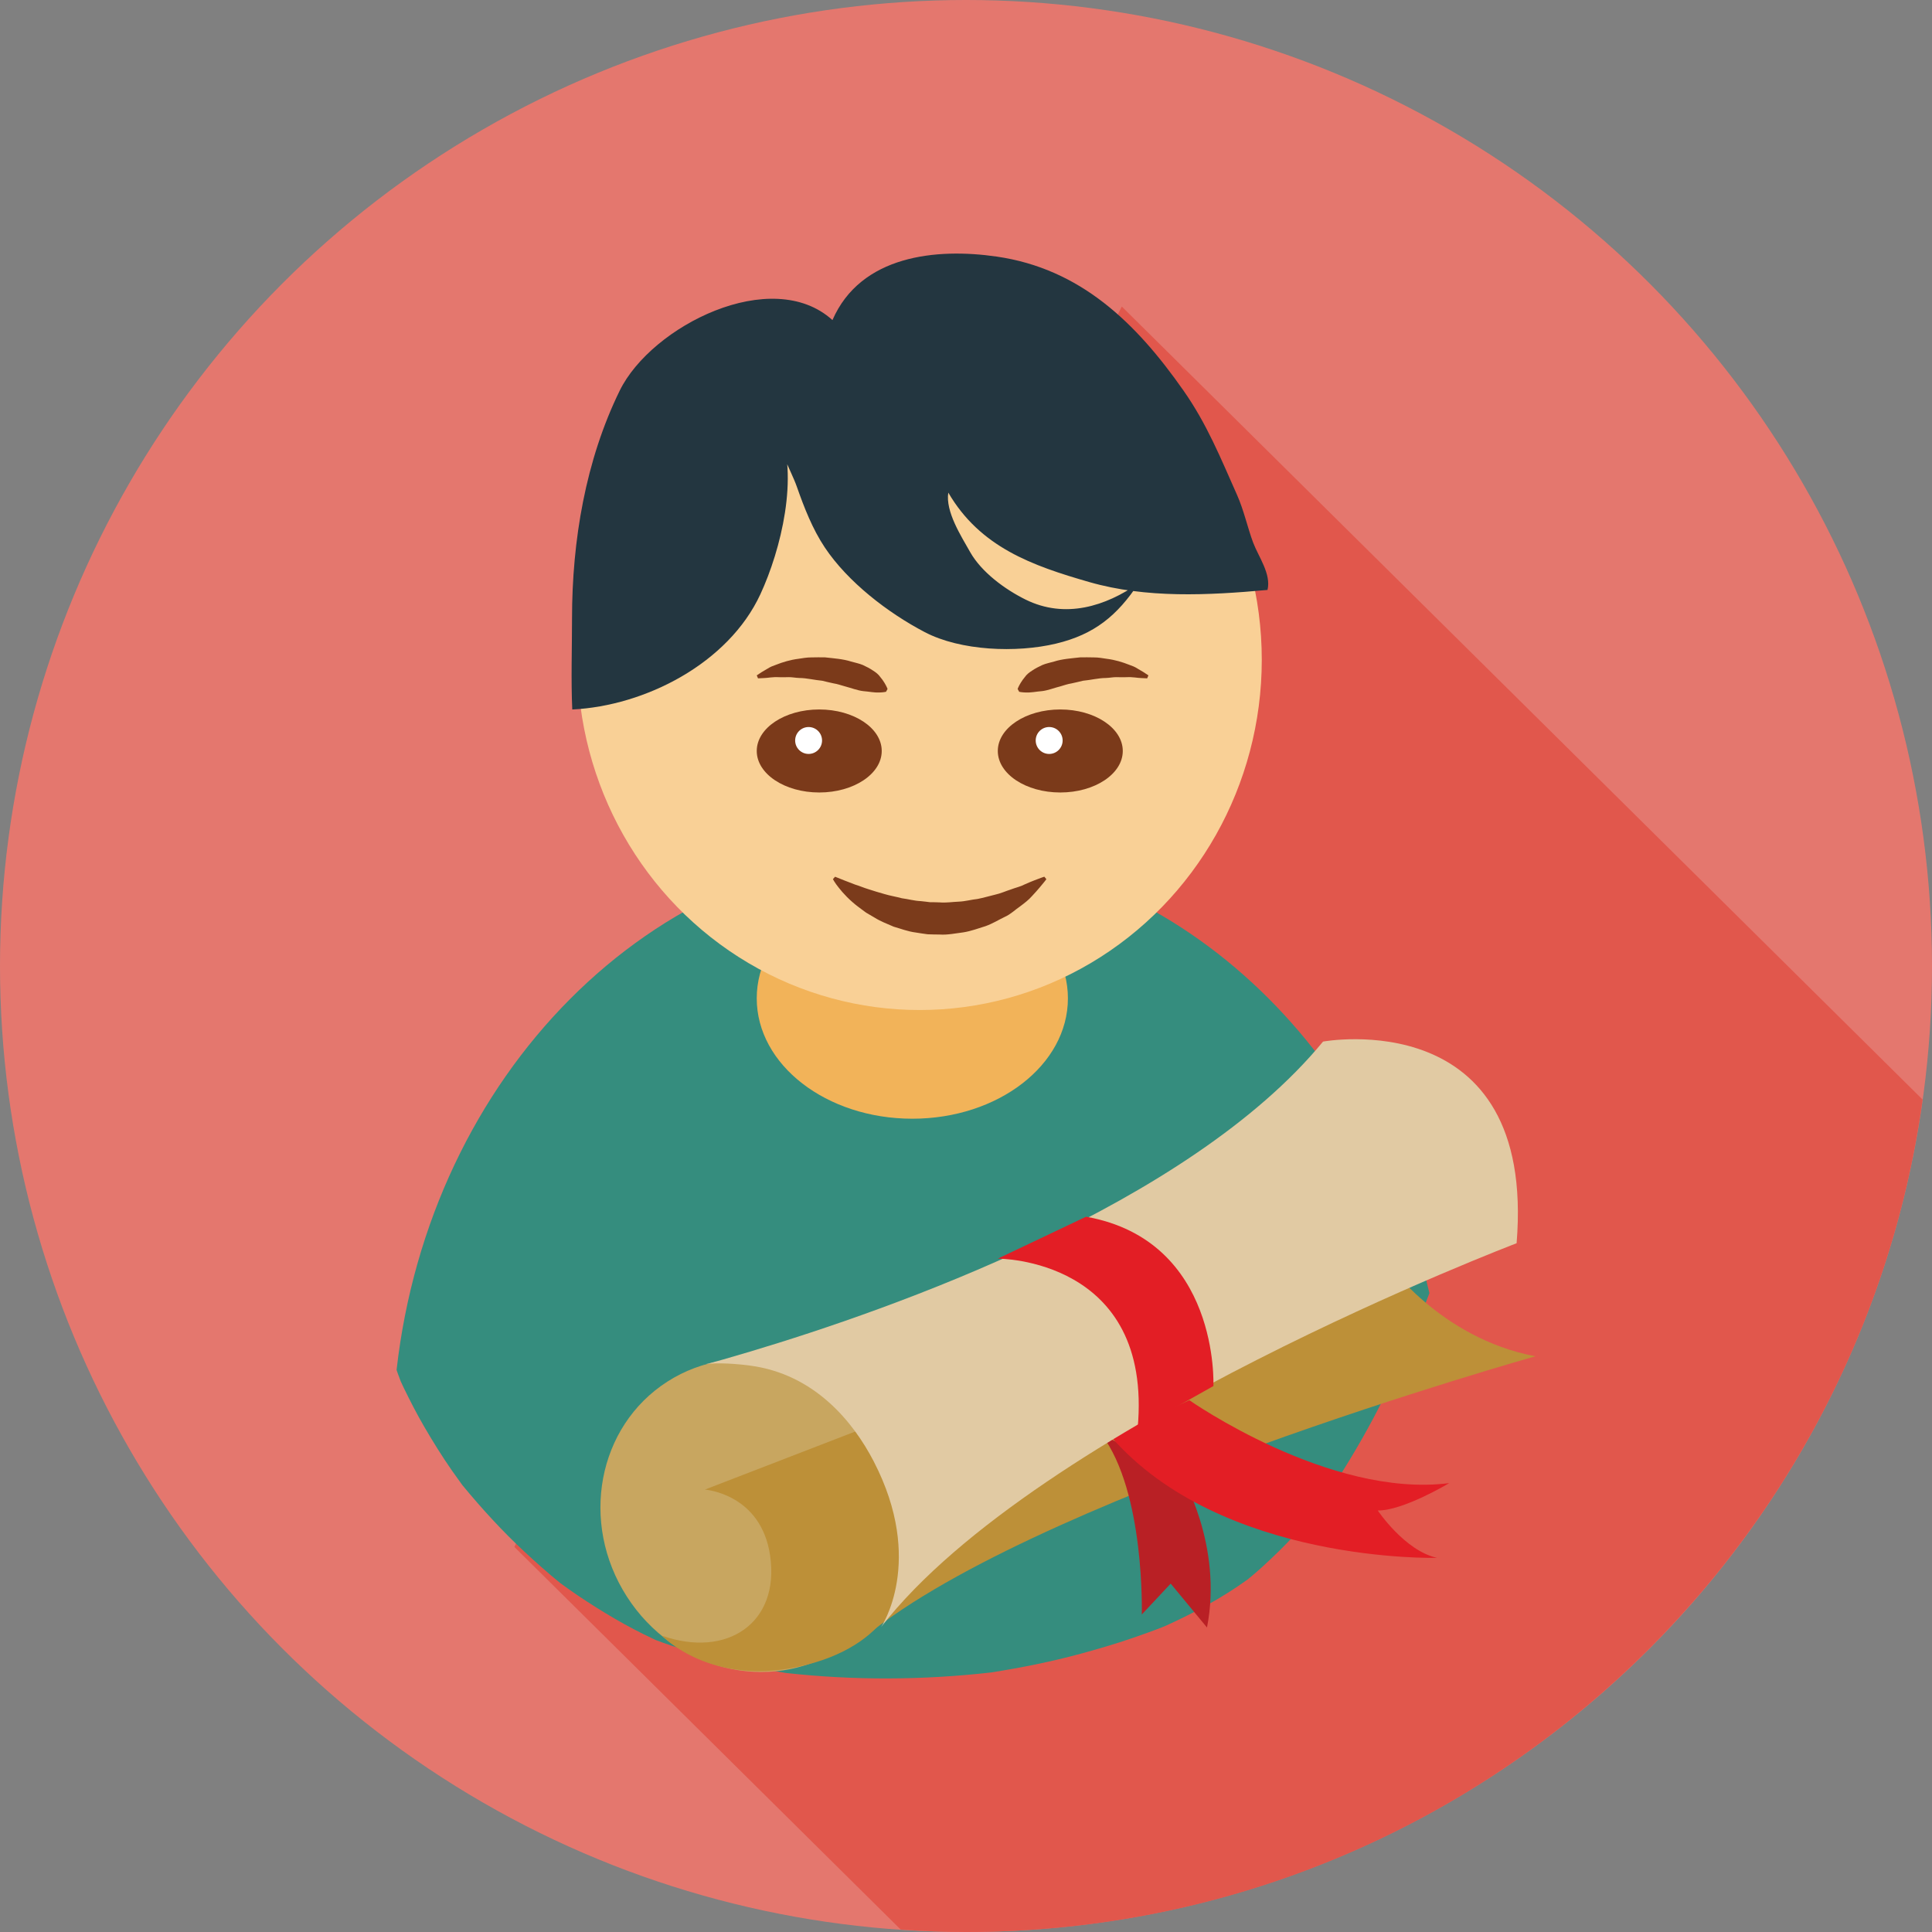 <?xml version="1.0" encoding="utf-8"?>
<!-- Generator: Adobe Illustrator 16.0.0, SVG Export Plug-In . SVG Version: 6.00 Build 0)  -->
<!DOCTYPE svg PUBLIC "-//W3C//DTD SVG 1.1//EN" "http://www.w3.org/Graphics/SVG/1.1/DTD/svg11.dtd">
<svg version="1.1" id="Layer_1" xmlns="http://www.w3.org/2000/svg" xmlns:xlink="http://www.w3.org/1999/xlink" x="0px" y="0px"
	 width="128px" height="128px" viewBox="0 0 128 128" enable-background="new 0 0 128 128" xml:space="preserve">
<rect x="0" y="0" width="128" height="128" fill="#808080" stroke="none"/>
<g>
	<circle fill="#E4776E" cx="64" cy="64" r="64"/>
	<path fill="#E1574C" d="M74.322,20.309L55.326,58.086L37.87,94.65l-3.79,7.841l25.594,25.347C61.105,127.934,62.545,128,64,128
		c32.342,0,59.064-23.993,63.377-55.15L74.322,20.309z"/>
	<g>
		<path fill="#358D7E" d="M26.353,90.992c0.063,0.17,0.127,0.341,0.19,0.511c0.072,0.158,0.144,0.314,0.198,0.426
			c0.427,0.878,0.872,1.748,1.363,2.591c0.581,0.997,1.19,1.98,1.852,2.928c0.224,0.318,0.451,0.636,0.68,0.95
			c0.005,0.007,0.01,0.012,0.016,0.019c1.277,1.546,2.634,3.031,4.103,4.396c0.773,0.719,1.563,1.422,2.385,2.086
			c0.387,0.28,0.775,0.56,1.17,0.825c1.579,1.056,3.212,2.036,4.936,2.838c0.072,0.033,0.136,0.063,0.193,0.092
			c0.339,0.128,0.678,0.253,1.021,0.366c0.918,0.301,1.845,0.582,2.781,0.821c1.591,0.407,3.194,0.733,4.813,0.996
			c4.525,0.502,9.079,0.478,13.601-0.031c2.007-0.316,4.001-0.715,5.961-1.247c1.155-0.316,2.306-0.652,3.438-1.043
			c0.639-0.222,1.277-0.446,1.906-0.693c0.081-0.031,0.183-0.074,0.294-0.121c1.84-0.839,3.626-1.788,5.275-2.966
			c0.06-0.043,0.115-0.083,0.165-0.119c0.297-0.246,0.592-0.494,0.877-0.754c0.782-0.712,1.546-1.448,2.258-2.23
			c0.39-0.428,1.674-2.044,1.667-1.989c0.368-0.514,0.729-1.033,1.073-1.565c1.157-1.797,2.216-3.655,3.165-5.57
			c0.479-0.963,0.942-1.932,1.381-2.913c0.163-0.366,0.321-0.733,0.481-1.102c0.021-0.048,0.038-0.095,0.055-0.135
			c0.359-0.892,0.707-1.786,1.051-2.683C90.738,68.729,77.12,56.238,60.926,56.238c-17.776,0-32.453,15.052-34.652,34.524
			C26.301,90.839,26.323,90.917,26.353,90.992z"/>
		<ellipse fill="#F2B359" cx="60.444" cy="66.143" rx="10.308" ry="7.975"/>
		<ellipse fill="#F9D096" cx="60.927" cy="43.713" rx="22.669" ry="23.204"/>
		<path fill="#233640" d="M51.606,28.346c-0.184,1.261,0.786,2.757,1.187,3.9c0.483,1.379,1.037,2.801,1.849,4.02
			c1.524,2.288,4.182,4.336,6.626,5.614c2.38,1.246,6.078,1.385,8.688,0.763c2.55-0.607,4.064-1.857,5.484-4.003
			c-2.185,1.527-4.867,2.38-7.494,1.083c-1.354-0.669-2.915-1.81-3.668-3.141c-0.61-1.079-1.648-2.694-1.451-3.945
			c2.108,3.618,5.559,4.839,9.345,5.927c3.788,1.088,7.857,0.879,11.804,0.521c0.255-1.063-0.6-2.197-0.956-3.147
			c-0.362-0.97-0.61-2.133-1.063-3.149c-1.088-2.44-1.986-4.687-3.554-6.922c-3.146-4.494-6.828-8.066-12.376-8.869
			c-3.978-0.575-8.999-0.096-10.875,4.208c-4.006-3.628-11.993,0.383-14.096,4.679c-2.256,4.607-3.158,9.923-3.158,15.104
			c0,2-0.072,4.021,0.016,6.016c4.831-0.233,10.34-3.056,12.462-7.632C51.737,36.437,52.955,31.53,51.606,28.346"/>
		<g>
			<path fill="#BD9038" d="M91.79,83.514c0,0,3.585,5.156,9.937,6.342c0,0-34.092,9.582-44.85,18.952l0.073-4.698l13.451-12.078
				L91.79,83.514z"/>
			
				<ellipse transform="matrix(0.54 0.842 -0.842 0.54 107.466 4.192)" fill="#C8A660" cx="49.899" cy="100.367" rx="10.533" ry="9.944"/>
			<path fill="#BD9038" d="M58.898,93.979L46.699,98.69c0,0,3.723,0.259,4.324,4.376c0.655,4.497-2.896,6.81-7.171,5.301
				c0,0,3.308,3.511,9.519,1.949c6.212-1.56,6.481-5.914,6.481-5.914l0.707-4.173L58.898,93.979z"/>
			<path fill="#B92025" d="M78.248,97.707c0,0,2.794,4.668,1.718,10.119l-2.405-2.908l-1.915,2.048c0,0,0.229-8.106-2.672-11.937
				L78.248,97.707z"/>
			<path fill="#E31E25" d="M78.797,92.767c0,0,9.276,6.506,17.213,5.494c0,0-3.045,1.833-4.73,1.812c0,0,1.787,2.671,3.928,3.139
				c0,0-14.287,0.395-21.613-8.041L78.797,92.767z"/>
			<path fill="#E1CAA3" d="M87.655,69.007c0,0,14.132-2.598,12.824,13.361c0,0-31.753,12.079-42.099,25.423
				c0,0,2.937-4.339-0.493-10.969c-1.354-2.616-3.919-5.783-8.194-6.348c-1.458-0.193-2.642-0.179-3.107-0.063
				c0,0,0.036,0.055,3.105-0.863C58.968,86.775,78.736,79.849,87.655,69.007z"/>
			<path fill="#E31E25" d="M66.107,83.388c0,0,10.31-0.049,9.263,11.263l5.021-2.822c0,0,0.44-9.638-8.438-11.218L66.107,83.388z"/>
		</g>
		<g>
			<g>
				<ellipse fill="#7B3A1A" cx="70.247" cy="49.754" rx="4.14" ry="2.75"/>
				<ellipse fill="#7B3A1A" cx="54.277" cy="49.754" rx="4.14" ry="2.75"/>
				<path fill="#7B3B1B" d="M55.326,58.086c0,0,0.229,0.092,0.625,0.249c0.194,0.074,0.429,0.166,0.7,0.27
					c0.28,0.082,0.567,0.212,0.899,0.311c0.328,0.105,0.678,0.217,1.049,0.318c0.368,0.112,0.767,0.174,1.16,0.279
					c0.404,0.051,0.812,0.17,1.233,0.188c0.209,0.017,0.419,0.05,0.631,0.073c0.213-0.002,0.425,0.004,0.638,0.012
					c0.425,0.037,0.846-0.034,1.268-0.05c0.421-0.017,0.825-0.135,1.234-0.177c0.398-0.077,0.783-0.194,1.157-0.283
					c0.378-0.081,0.712-0.24,1.042-0.343c0.317-0.123,0.645-0.19,0.896-0.326c0.256-0.121,0.498-0.208,0.692-0.29
					c0.396-0.156,0.64-0.234,0.64-0.234l0.135,0.166c0,0-0.145,0.201-0.431,0.534c-0.144,0.163-0.316,0.373-0.529,0.593
					c-0.204,0.235-0.478,0.447-0.784,0.676c-0.314,0.21-0.617,0.522-1.022,0.699c-0.399,0.191-0.805,0.446-1.268,0.61
					c-0.468,0.142-0.95,0.329-1.465,0.41c-0.516,0.063-1.042,0.18-1.575,0.144c-0.267-0.002-0.531-0.005-0.796-0.017
					c-0.261-0.038-0.522-0.07-0.778-0.116c-0.518-0.063-0.997-0.253-1.469-0.387c-0.448-0.194-0.891-0.362-1.269-0.603
					c-0.191-0.111-0.375-0.22-0.556-0.325c-0.167-0.123-0.328-0.243-0.483-0.357c-0.613-0.46-1.045-0.934-1.32-1.285
					c-0.28-0.346-0.397-0.579-0.397-0.579L55.326,58.086z"/>
				<path fill="#7B3A1A" d="M67.42,45.645c0,0,0.062-0.176,0.21-0.414c0.073-0.12,0.168-0.255,0.285-0.394
					c0.104-0.149,0.265-0.282,0.468-0.409c0.195-0.134,0.425-0.255,0.672-0.368c0.248-0.106,0.511-0.152,0.784-0.232
					c0.538-0.172,1.144-0.21,1.735-0.277c0.301,0.002,0.598-0.009,0.892,0.004c0.293-0.001,0.581,0.049,0.858,0.092
					c0.554,0.07,1.058,0.227,1.472,0.391c0.21,0.072,0.397,0.145,0.552,0.249c0.156,0.092,0.293,0.173,0.402,0.237
					c0.213,0.141,0.336,0.221,0.336,0.221l-0.083,0.197c0,0-0.143-0.007-0.394-0.019c-0.25-0.004-0.574-0.083-0.985-0.057
					c-0.204,0.007-0.421,0.005-0.645-0.003c-0.226-0.006-0.47,0.05-0.712,0.055c-0.488,0.003-1.006,0.137-1.517,0.183
					c-0.255,0.058-0.506,0.127-0.753,0.175c-0.251,0.038-0.486,0.122-0.719,0.188c-0.477,0.125-0.859,0.28-1.24,0.324
					c-0.188,0.019-0.38,0.037-0.567,0.065c-0.181,0.023-0.345,0.031-0.486,0.027c-0.28-0.004-0.461-0.047-0.461-0.047L67.42,45.645z
					"/>
				<path fill="#7B3A1A" d="M58.803,45.645c0,0-0.063-0.176-0.21-0.414c-0.072-0.12-0.167-0.255-0.286-0.394
					c-0.103-0.149-0.263-0.282-0.466-0.409c-0.197-0.134-0.425-0.255-0.672-0.368c-0.247-0.106-0.513-0.152-0.784-0.232
					c-0.538-0.172-1.144-0.21-1.734-0.277c-0.301,0.002-0.599-0.009-0.893,0.004c-0.293-0.001-0.581,0.049-0.858,0.092
					c-0.554,0.07-1.058,0.227-1.472,0.391c-0.21,0.072-0.396,0.145-0.554,0.249c-0.154,0.092-0.29,0.173-0.402,0.237
					c-0.211,0.141-0.335,0.221-0.335,0.221l0.084,0.197c0,0,0.143-0.007,0.394-0.019c0.25-0.004,0.573-0.083,0.985-0.057
					c0.205,0.007,0.42,0.005,0.644-0.003c0.225-0.006,0.471,0.05,0.713,0.055c0.488,0.003,1.006,0.137,1.517,0.183
					c0.253,0.058,0.504,0.127,0.754,0.175c0.25,0.038,0.486,0.122,0.717,0.188c0.478,0.125,0.861,0.28,1.241,0.324
					c0.188,0.019,0.38,0.037,0.567,0.065c0.179,0.023,0.344,0.031,0.484,0.027c0.28-0.004,0.463-0.047,0.463-0.047L58.803,45.645z"
					/>
				<circle fill="#FFFFFF" cx="69.51" cy="49.059" r="0.892"/>
			</g>
			<circle fill="#FFFFFF" cx="53.572" cy="49.059" r="0.891"/>
		</g>
	</g>
</g>
</svg>
